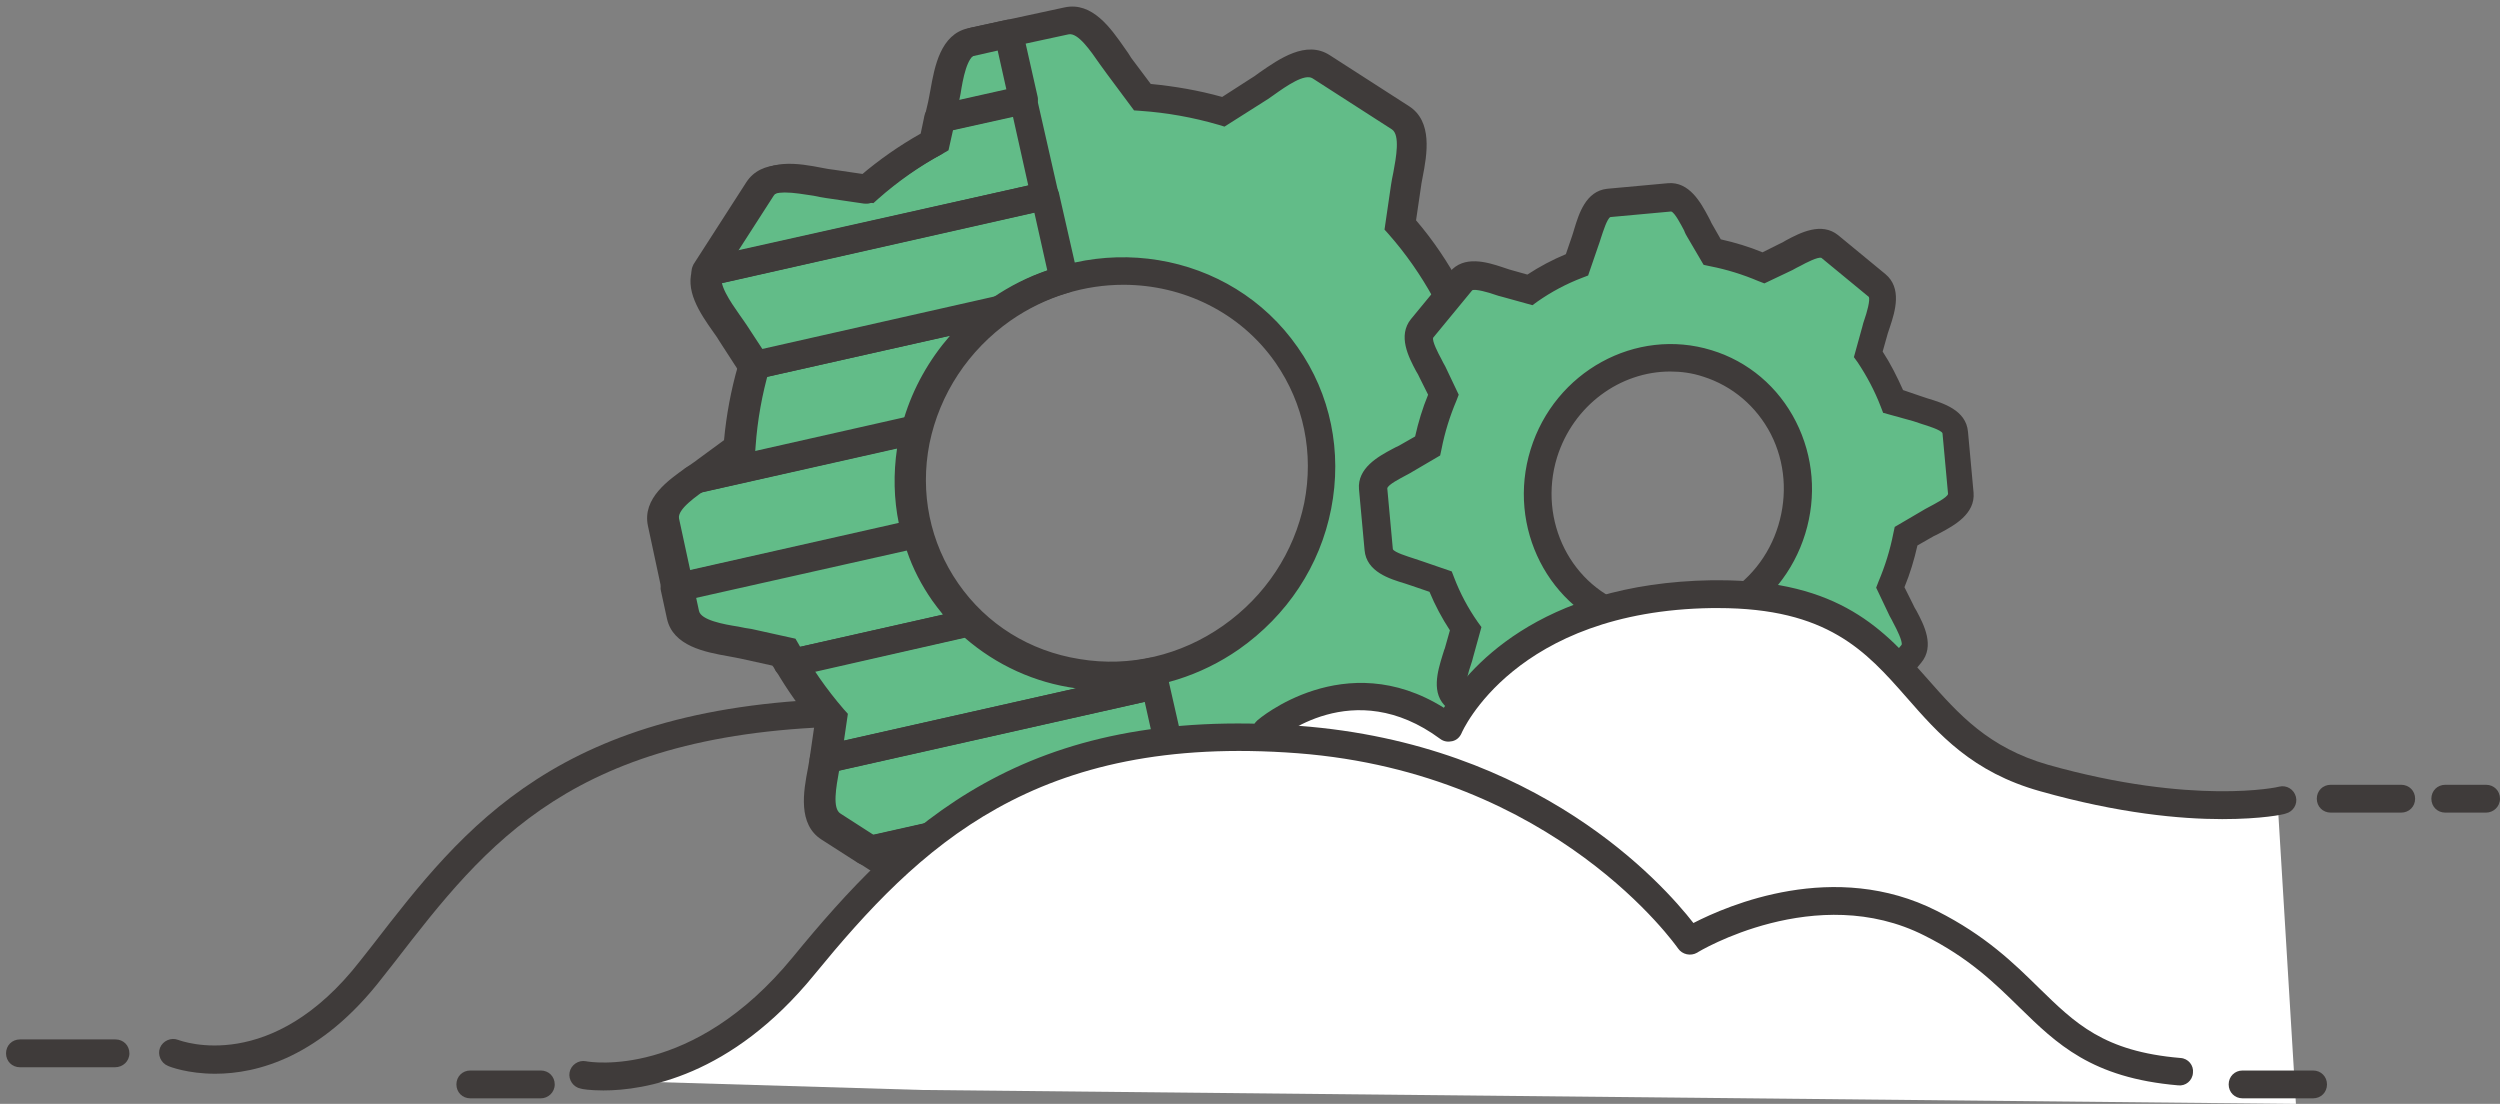 <?xml version="1.0" encoding="utf-8"?>
<!-- Generator: Adobe Illustrator 19.0.0, SVG Export Plug-In . SVG Version: 6.00 Build 0)  -->
<svg version="1.1" id="Layer_1" xmlns="http://www.w3.org/2000/svg" xmlns:xlink="http://www.w3.org/1999/xlink" x="0px" y="0px"
	 viewBox="0 0 539 238" style="enable-background:new 0 0 539 238;" xml:space="preserve">
<rect x="0" y="0" width="539" height="238" fill="#808080" stroke="none"/>
<style type="text/css">
	.st0{fill:#3F3B3A;}
	.st1{fill:#62BC88;}
	.st2{fill:#FFFFFF;}
</style>
<g id="XMLID_1380_">
	<path id="XMLID_53_" class="st0" d="M517.7,175.2h-15.2c-1.7,0-3-1.3-3-3s1.3-3,3-3h15.2c1.7,0,3,1.3,3,3S519.4,175.2,517.7,175.2z
		"/>
</g>
<g id="XMLID_1379_">
	<path id="XMLID_52_" class="st0" d="M536,175.2h-8.8c-1.7,0-3-1.3-3-3s1.3-3,3-3h8.8c1.7,0,3,1.3,3,3S537.6,175.2,536,175.2z"/>
</g>
<g id="XMLID_1376_">
	<g id="XMLID_1378_">
		<path id="XMLID_51_" class="st0" d="M46.4,231.5c-5.9,0-9.8-1.5-10.2-1.7c-1.5-0.6-2.3-2.4-1.7-3.9c0.6-1.5,2.4-2.3,3.9-1.7
			c0.9,0.3,20.2,7.5,39.3-17.1c0.9-1.1,1.7-2.2,2.6-3.3c19.8-25.6,40.2-52.1,103.4-53.2c1.6,0,3,1.3,3,3c0,1.7-1.3,3-2.9,3
			c-60.2,1-78.9,25.2-98.7,50.8c-0.9,1.1-1.7,2.2-2.6,3.3C69.2,228,55.4,231.5,46.4,231.5z"/>
	</g>
	<g id="XMLID_1377_">
		<path id="XMLID_50_" class="st0" d="M24.8,230.1H4.3c-1.7,0-3-1.3-3-3s1.3-3,3-3h20.6c1.7,0,3,1.3,3,3S26.5,230.1,24.8,230.1z"/>
	</g>
</g>
<g id="XMLID_1373_">
	<path id="XMLID_41_" class="st1" d="M312,63.2c-2.8-5.2-6.2-10.1-10.2-14.6l1.2-8.2c0.7-4.9,3-12.2-1.2-14.9l-17.1-11
		c-4.1-2.7-9.9,2.5-14,5.2l-7,4.5c-5.7-1.7-11.5-2.7-17.5-3.2l-5-6.7c-2.9-3.9-6.5-10.8-11.4-9.7l-19.9,4.3c-4.8,1-5.2,8.8-6.3,13.5
		l-1.8,8.1c-5.2,2.8-10.1,6.2-14.6,10.2l-8.2-1.2c-4.9-0.7-12.2-3-14.9,1.2l-11,17.1c-2.7,4.1,2.5,9.9,5.2,14.1l4.5,7
		c-1.7,5.7-2.8,11.6-3.2,17.5l-6.7,4.9c-3.9,2.9-10.8,6.5-9.8,11.4l4.3,19.9c1,4.8,8.8,5.2,13.5,6.3l8.1,1.8
		c2.8,5.2,6.2,10.1,10.1,14.6l-1.2,8.2c-0.7,4.9-3,12.2,1.2,14.9l17.1,11c4.1,2.7,9.9-2.5,14.1-5.2l7-4.5c5.7,1.7,11.5,2.8,17.5,3.2
		l5,6.7c2.9,3.9,6.5,10.8,11.4,9.8l19.9-4.3c4.8-0.9,5.2-8.7,6.3-13.5l1.8-8.1c5.2-2.8,10.1-6.2,14.6-10.1l8.2,1.2
		c4.9,0.7,12.2,3,14.9-1.2l11-17.1c2.7-4.1-2.5-9.9-5.2-14l-4.5-7c1.7-5.7,2.7-11.5,3.2-17.4L312,63.2z M204.2,127.5
		c-13.6-19.6-8.2-46.8,12-60.9s47.7-9.6,61.3,9.9c13.6,19.6,8.2,46.8-12,60.9S217.8,147.1,204.2,127.5z"/>
	<path id="XMLID_44_" class="st0" d="M250.4,202.3c-5.1,0-8.6-5.2-11.3-9c-0.5-0.7-1-1.4-1.4-2.1l-4.2-5.6
		c-5.2-0.5-10.4-1.4-15.4-2.8l-5.8,3.8c-0.7,0.4-1.4,0.9-2.1,1.4c-4.2,3-10,7-15.2,3.7l-17.1-11c-5.1-3.3-3.9-10.3-2.9-15.4
		c0.2-0.9,0.3-1.7,0.4-2.5l1-6.8c-3.4-4-6.4-8.3-8.9-12.8l-6.8-1.5c-0.8-0.2-1.7-0.3-2.6-0.5c-5.1-0.9-12-2.2-13.3-8.1l-4.3-19.9
		c-1.3-6,4.5-10,8.8-13c0.7-0.5,1.4-1,2.1-1.4l5.6-4.1c0.5-5.2,1.4-10.4,2.8-15.4l-3.8-5.8c-0.4-0.7-0.9-1.4-1.4-2.1
		c-3-4.2-7-10.1-3.7-15.2l11-17.1c3.3-5.1,10.3-3.9,15.4-2.9c0.9,0.2,1.7,0.3,2.5,0.4l6.8,1c4-3.4,8.3-6.4,12.9-9l1.5-6.8
		c0.2-0.8,0.3-1.7,0.5-2.6c0.9-5.1,2.2-12,8.1-13.3l19.9-4.3c6-1.3,10,4.5,13,8.8c0.5,0.7,1,1.4,1.4,2.1l4.2,5.6
		c5.2,0.5,10.4,1.4,15.4,2.8l5.9-3.8c0.7-0.4,1.4-0.9,2.2-1.5c4.2-2.9,10-7,15.1-3.7l17.1,11c5.1,3.3,3.9,10.3,2.9,15.4
		c-0.2,0.9-0.3,1.7-0.4,2.4l-1,6.8c3.7,4.3,6.9,9.1,9.6,14.1l0.2,0.4l9.7,45.2l0,0.4c-0.4,5.7-1.4,11.3-2.9,16.7l3.8,5.9
		c0.4,0.7,0.9,1.4,1.4,2.1c3,4.2,7,10,3.7,15.2l-11,17.1c-3.3,5.1-10.3,3.9-15.4,2.9c-0.9-0.2-1.7-0.3-2.4-0.4l-6.8-1
		c-4,3.4-8.3,6.4-12.9,8.9l-1.5,6.8c-0.2,0.8-0.3,1.7-0.5,2.6c-0.9,5.1-2.2,12-8.1,13.2l-19.9,4.3
		C251.5,202.2,251,202.3,250.4,202.3z M217.2,176.3l1.3,0.4c5.5,1.6,11.1,2.7,16.8,3.1l1.4,0.1l5.8,7.8c0.5,0.7,1,1.4,1.6,2.2
		c1.9,2.7,4.7,6.8,6.7,6.4l19.9-4.3c2-0.4,2.8-5.2,3.4-8.4c0.2-1,0.4-2,0.5-2.8l2.1-9.5l1.2-0.7c5-2.7,9.7-6,14-9.8l1-0.9l9.6,1.4
		c0.8,0.1,1.7,0.3,2.7,0.5c3.4,0.6,8.1,1.5,9.3-0.3l11-17.1c1.1-1.7-1.7-5.8-3.6-8.5c-0.6-0.8-1.1-1.6-1.6-2.3l-5.3-8.2l0.4-1.3
		c1.6-5.3,2.6-10.8,3-16.4l-9.4-43.5c-2.7-4.9-5.9-9.5-9.6-13.7l-0.9-1l1.4-9.6c0.1-0.8,0.3-1.7,0.5-2.7c0.6-3.2,1.5-8.1-0.3-9.3
		l-17.1-11c-1.7-1.1-5.6,1.6-8.4,3.6c-0.8,0.6-1.6,1.1-2.4,1.6l-8.2,5.2l-1.3-0.4c-5.5-1.6-11.1-2.6-16.8-3l-1.4-0.1l-5.8-7.8
		c-0.5-0.7-1-1.4-1.6-2.2c-2-2.9-4.7-6.8-6.7-6.4l-19.9,4.3c-2,0.4-2.9,5.3-3.4,8.5c-0.2,1-0.4,1.9-0.5,2.8l-2.1,9.4l-1.2,0.7
		c-5,2.7-9.7,6-14,9.8l-1,0.9l-9.6-1.4c-0.8-0.1-1.7-0.3-2.7-0.5c-3.2-0.6-8.1-1.5-9.2,0.3l-11,17.1c-1.1,1.7,1.7,5.8,3.6,8.5
		c0.6,0.8,1.1,1.6,1.6,2.3l5.3,8.1l-0.4,1.3c-1.6,5.5-2.6,11.1-3,16.8l-0.1,1.4l-7.8,5.8c-0.7,0.5-1.4,1-2.2,1.6
		c-2.7,1.9-6.8,4.7-6.4,6.7l4.3,19.9c0.4,2,5.3,2.9,8.5,3.4c1,0.2,1.9,0.4,2.8,0.5l9.5,2.1l0.7,1.2c2.7,5,6,9.7,9.7,14l0.9,1
		l-1.4,9.6c-0.1,0.8-0.3,1.7-0.5,2.7c-0.6,3.4-1.5,8.1,0.3,9.2l17.1,11c1.7,1.1,5.6-1.6,8.5-3.6c0.8-0.6,1.6-1.1,2.3-1.6
		L217.2,176.3z M239.5,148.7c-2.5,0-5.1-0.2-7.7-0.6c-12.4-2-23.1-8.7-30.1-18.8c-7.1-10.1-9.6-22.5-7.2-34.8
		c2.4-12.3,9.5-23,19.9-30.3c21.6-15,50.9-10.2,65.4,10.7c7.1,10.1,9.6,22.5,7.2,34.8c-2.4,12.3-9.5,23-19.9,30.3
		C258.9,145.7,249.3,148.7,239.5,148.7z M242.2,61.4c-8.3,0-16.8,2.5-24.3,7.7c-9.1,6.4-15.3,15.8-17.5,26.5
		c-2.1,10.7,0.1,21.4,6.2,30.2c6.1,8.8,15.4,14.6,26.2,16.3c10.8,1.8,21.8-0.8,30.9-7.2s15.3-15.8,17.5-26.5
		c2.1-10.7-0.1-21.4-6.2-30.2C267.4,67.3,255,61.4,242.2,61.4z"/>
</g>
<g id="XMLID_1370_">
	<path id="XMLID_1_" class="st1" d="M410,131.7l-2.3-4.9c1.5-3.5,2.7-7.2,3.4-11l4.7-2.7c2.8-1.6,7.4-3.4,7.1-6.6l-1.2-13.1
		c-0.3-3.2-5.2-4.1-8.2-5.1l-5.1-1.8c-1.4-3.6-3.2-7-5.4-10.1l1.4-5.2c0.8-3.1,2.9-7.6,0.4-9.7l-10.2-8.4c-2.4-2-6.6,0.8-9.4,2.2
		l-4.8,2.3c-3.5-1.5-7.2-2.7-11-3.4l-2.7-4.7c-1.6-2.8-3.4-7.4-6.6-7.1L347,43.7c-3.2,0.3-4,5.3-5.1,8.2l-1.8,5.1
		c-3.6,1.4-7,3.2-10.2,5.4l-5.2-1.4c-3.1-0.8-7.6-2.9-9.7-0.4l-8.4,10.2c-2,2.4,0.9,6.6,2.2,9.4l2.3,4.8c-1.5,3.5-2.7,7.2-3.4,11
		l-4.7,2.7c-2.8,1.6-7.4,3.4-7.1,6.5l1.2,13.1c0.3,3.2,5.2,4.1,8.3,5.1l5.1,1.8c1.4,3.6,3.2,7,5.4,10.2l-1.4,5.2
		c-0.8,3.1-2.9,7.7-0.4,9.7l10.2,8.4c2.4,2,6.6-0.9,9.4-2.2l4.9-2.3c3.5,1.5,7.2,2.7,11,3.4l2.7,4.7c1.6,2.8,3.4,7.4,6.5,7.1
		l13.1-1.2c3.2-0.3,4.1-5.2,5.1-8.3l1.8-5.1c3.6-1.4,7-3.2,10.2-5.4l5.2,1.4c3.1,0.8,7.7,2.9,9.7,0.4l8.4-10.2
		C414.3,138.7,411.4,134.6,410,131.7z M351,133.6c-14.8-4.5-22.9-20.6-18.2-35.9c4.7-15.3,20.5-24,35.2-19.4s22.9,20.6,18.2,35.9
		C381.6,129.4,365.8,138.1,351,133.6z"/>
	<path id="XMLID_36_" class="st0" d="M358.4,172.3c-4.2,0-6.5-4.3-8.1-7.3c-0.3-0.5-0.5-1-0.8-1.4l-2-3.5c-3.1-0.7-6.1-1.6-9-2.8
		l-3.6,1.8c-0.5,0.2-1,0.5-1.5,0.8c-3,1.6-7.6,4-11.2,1.1l-10.2-8.4c-3.6-3-2-8-1-11.3c0.2-0.5,0.3-1.1,0.5-1.5l1.1-3.9
		c-1.7-2.6-3.2-5.4-4.4-8.3l-3.8-1.3c-0.5-0.2-1-0.3-1.5-0.5c-3.3-1-8.3-2.5-8.7-7.2l-1.2-13.1c-0.4-4.6,4.2-7.1,7.2-8.7
		c0.5-0.3,1-0.5,1.4-0.7l3.5-2c0.7-3.1,1.6-6.1,2.8-9l-1.8-3.6c-0.2-0.5-0.5-1-0.8-1.5c-1.6-3-4-7.6-1.1-11.2l8.4-10.2
		c3-3.6,8-2.1,11.3-1c0.5,0.2,1,0.3,1.5,0.5l3.9,1.1c2.6-1.7,5.4-3.2,8.3-4.4l1.3-3.8c0.2-0.5,0.3-1,0.5-1.6c1-3.3,2.5-8.2,7.1-8.7
		l13.1-1.2c4.6-0.4,7.1,4.2,8.7,7.2c0.3,0.5,0.5,1,0.7,1.4l2,3.5c3.1,0.7,6.1,1.6,9,2.8l3.6-1.8c0.5-0.2,1-0.5,1.5-0.8
		c3-1.6,7.6-4,11.2-1.1l10.2,8.4c3.6,3,2.1,8,1,11.3c-0.2,0.5-0.3,1-0.5,1.5l-1.1,3.9c1.7,2.6,3.1,5.4,4.4,8.3l3.8,1.3
		c0.5,0.2,1,0.3,1.5,0.5c3.3,1,8.3,2.5,8.7,7.2l1.2,13.1c0.4,4.6-4.2,7.1-7.2,8.7c-0.5,0.3-1,0.5-1.4,0.7l-3.5,2
		c-0.7,3.1-1.6,6.1-2.8,9l1.8,3.6c0.2,0.5,0.5,1,0.8,1.5c1.6,3,4,7.6,1,11.2l-8.4,10.1c-3,3.6-8,2-11.3,1c-0.5-0.2-1-0.3-1.5-0.5
		l-3.9-1.1c-2.6,1.7-5.4,3.1-8.3,4.4l-1.3,3.8c-0.2,0.5-0.3,1-0.5,1.5c-1,3.3-2.5,8.3-7.2,8.7l-13.1,1.2
		C358.8,172.3,358.6,172.3,358.4,172.3z M338.5,150.9l1.3,0.5c3.3,1.4,6.8,2.5,10.3,3.2l1.4,0.3l3.4,5.8c0.3,0.5,0.6,1,0.9,1.6
		c0.6,1.2,2,3.9,2.8,4l13.1-1.2c0.7-0.3,1.6-3.2,2-4.5c0.2-0.6,0.4-1.2,0.6-1.8l2.2-6.4l1.3-0.5c3.4-1.3,6.6-3,9.6-5.1l1.1-0.8
		l6.5,1.8c0.5,0.1,1.1,0.3,1.7,0.5c1.1,0.4,4.2,1.3,4.9,0.9l8.4-10.2c0.2-0.8-1.1-3.4-1.7-4.5c-0.3-0.6-0.6-1.2-0.9-1.7l-2.9-6.1
		l0.5-1.3c1.4-3.3,2.5-6.8,3.2-10.4l0.3-1.4l5.8-3.4c0.5-0.3,1-0.6,1.6-0.9c1.1-0.6,3.9-2,4.1-2.8l-1.2-13.1c-0.3-0.7-3.2-1.6-4.5-2
		c-0.6-0.2-1.2-0.4-1.8-0.6L406,89l-0.5-1.3c-1.3-3.4-3-6.6-5-9.6l-0.8-1.1l1.8-6.5c0.1-0.5,0.3-1.1,0.5-1.7
		c0.4-1.1,1.3-4.2,0.9-4.8l-10.2-8.4c-0.7-0.3-3.4,1.1-4.5,1.7c-0.6,0.3-1.2,0.6-1.7,0.9l-6.1,2.9l-1.3-0.5
		c-3.3-1.4-6.8-2.5-10.4-3.2l-1.4-0.3l-3.4-5.8c-0.3-0.5-0.6-1-0.8-1.6c-0.6-1.1-2-3.9-2.8-4.1l-13.1,1.2c-0.7,0.3-1.6,3.2-2,4.4
		c-0.2,0.6-0.4,1.3-0.6,1.8l-2.2,6.4l-1.3,0.5c-3.4,1.3-6.6,3-9.6,5.1l-1.1,0.8l-6.5-1.8c-0.5-0.1-1.1-0.3-1.7-0.5
		c-1.1-0.4-4.2-1.3-4.8-0.9l-8.4,10.2c-0.3,0.7,1.1,3.4,1.7,4.5c0.3,0.6,0.6,1.2,0.9,1.7l2.9,6.1l-0.5,1.3
		c-1.4,3.3-2.5,6.8-3.2,10.4l-0.3,1.4l-5.8,3.4c-0.5,0.3-1,0.6-1.6,0.9c-1.1,0.6-3.9,2-4,2.8l1.2,13.1c0.3,0.7,3.3,1.6,4.5,2
		c0.6,0.2,1.2,0.4,1.8,0.6l6.4,2.2l0.5,1.3c1.3,3.4,3,6.6,5.1,9.6l0.8,1.1l-1.8,6.5c-0.1,0.5-0.3,1.1-0.5,1.7
		c-0.4,1.1-1.3,4.2-0.9,4.8l10.2,8.4c0.7,0.3,3.4-1.1,4.5-1.7c0.6-0.3,1.2-0.6,1.7-0.9L338.5,150.9z M359.1,137.8
		c-3,0-6-0.4-8.9-1.3c-16.3-5-25.4-22.8-20.2-39.6c5.2-16.8,22.7-26.4,39-21.4c7.9,2.4,14.4,7.9,18.2,15.4c3.8,7.5,4.5,16.1,2,24.2
		c-2.5,8.1-7.9,14.8-15.3,18.9C369.2,136.5,364.2,137.8,359.1,137.8z M360.1,80.1c-10.8,0-20.9,7.3-24.4,18.5
		c-4.2,13.7,3.1,28.1,16.2,32.1l0,0c6.4,2,13.1,1.2,19.1-2c6-3.3,10.4-8.8,12.4-15.4c2-6.6,1.5-13.6-1.6-19.7
		c-3.1-6-8.3-10.4-14.6-12.4C364.8,80.4,362.4,80.1,360.1,80.1z"/>
</g>
<g id="XMLID_1341_">
	<g id="XMLID_1350_">
		<path id="XMLID_31_" class="st0" d="M169.8,146.1c-1,0-2-0.6-2.6-1.5c-0.2-0.4-0.4-0.8-0.7-1.1l-6.8-1.5c-0.8-0.2-1.7-0.3-2.6-0.5
			c-5.1-0.9-12-2.2-13.3-8.1l-1.3-6c-0.4-1.6,0.7-3.2,2.3-3.6l51.8-11.7c1.6-0.4,3.1,0.6,3.5,2.1c1.2,4.2,3,8.1,5.5,11.7
			c1.5,2.2,3.3,4.2,5.2,6.1c0.8,0.8,1.1,1.9,0.8,3c-0.3,1.1-1.2,1.9-2.2,2.1l-39.1,8.8C170.3,146.1,170,146.1,169.8,146.1z
			 M149.2,129.1l0.7,3.1c0,0,0,0,0,0c0.4,2,5.3,2.9,8.4,3.4c1,0.2,1.9,0.4,2.8,0.5l8.1,1.8c0.9,0.2,1.6,0.7,2,1.5
			c0,0.1,0.1,0.2,0.2,0.3l31.9-7.2c-0.8-1-1.6-2-2.3-3c-2.3-3.3-4.2-6.9-5.5-10.8L149.2,129.1z"/>
	</g>
	<g id="XMLID_1349_">
		<path id="XMLID_28_" class="st0" d="M177.5,166.8c-0.8,0-1.5-0.3-2-0.8c-0.7-0.7-1.1-1.7-0.9-2.7c0,0,0-0.1,0-0.1l1-6.9
			c-3.1-3.6-5.9-7.6-8.3-11.7c-0.5-0.8-0.5-1.8-0.2-2.7c0.4-0.9,1.2-1.5,2.1-1.7l39.1-8.8c1-0.2,2,0.1,2.7,0.7
			c9.6,9.1,23.3,12.8,36.6,9.8c1.6-0.4,3.2,0.7,3.6,2.3l0.7,2.9c0.2,0.8,0,1.6-0.4,2.3c-0.4,0.7-1.1,1.1-1.9,1.3l-71.5,16.1
			C177.9,166.8,177.7,166.8,177.5,166.8z M174.6,145.1c1.9,2.9,4,5.7,6.3,8.3c0.6,0.7,0.8,1.5,0.7,2.4l-0.6,4.1l51-11.5
			c-8.9-1.2-17.2-5-24-10.9L174.6,145.1z"/>
	</g>
	<g id="XMLID_1348_">
		<path id="XMLID_24_" class="st0" d="M249.6,202.5c-5.1,0-8.6-5.2-11.3-9c-0.5-0.7-1-1.4-1.4-2.1l-4.2-5.6
			c-5.2-0.5-10.4-1.4-15.4-2.8l-5.8,3.8c-0.7,0.4-1.4,0.9-2.1,1.4c-4.2,3-10,7-15.2,3.7c0,0,0,0,0,0l-9.3-6c-1-0.7-1.5-1.9-1.3-3
			c0.2-1.2,1.1-2.1,2.3-2.4l67.1-15.1c1.6-0.4,3.2,0.7,3.6,2.3l6.5,28.9c0.2,0.8,0,1.6-0.4,2.3s-1.1,1.1-1.9,1.3l-9.5,2.1
			C250.7,202.5,250.1,202.5,249.6,202.5z M223.2,178.3c3.7,0.8,7.5,1.4,11.3,1.6c0.9,0.1,1.7,0.5,2.2,1.2l5,6.7
			c0.5,0.7,1,1.4,1.6,2.2c1.9,2.7,4.7,6.8,6.7,6.4l6.6-1.4l-5.2-23L223.2,178.3z M197.4,187c1.7,1.1,5.7-1.6,8.5-3.6
			c0.8-0.6,1.6-1.1,2.3-1.6l0.2-0.1l-14.3,3.2L197.4,187z"/>
	</g>
	<g id="XMLID_1347_">
		<path id="XMLID_21_" class="st0" d="M186.5,186.5c-0.6,0-1.1-0.2-1.6-0.5l-7.8-5c-5.1-3.3-3.9-10.3-2.9-15.4
			c0.1-0.8,0.3-1.5,0.4-2.3c0.2-1.2,1.1-2.2,2.3-2.5l71.5-16.1c0.8-0.2,1.6,0,2.3,0.4c0.7,0.4,1.1,1.1,1.3,1.9l4.7,20.7
			c0.4,1.6-0.7,3.2-2.3,3.6l-67.1,15.1C186.9,186.5,186.7,186.5,186.5,186.5z M180.1,166.3c0,0.1,0,0.3-0.1,0.4
			c-0.6,3.4-1.5,8.1,0.3,9.2c0,0,0,0,0,0l6.8,4.4l63-14.2l-3.3-14.8L180.1,166.3z"/>
	</g>
	<g id="XMLID_1346_">
		<path id="XMLID_18_" class="st0" d="M145.6,129.8c-0.6,0-1.1-0.2-1.6-0.5c-0.7-0.4-1.1-1.1-1.3-1.9l-3-14c-1.3-6,4.6-10,8.1-12.5
			c0.3-0.2,0.7-0.4,1-0.5l47.8-10.8c1-0.2,2.1,0.1,2.8,0.8c0.7,0.8,1,1.8,0.8,2.8c-1.8,6.9-1.7,14.1,0.2,20.9
			c0.2,0.8,0.1,1.6-0.3,2.3c-0.4,0.7-1.1,1.2-1.9,1.4l-51.8,11.7C146,129.8,145.8,129.8,145.6,129.8z M150.7,106.3
			c-2.2,1.5-5.6,4-5.2,5.9c0,0,0,0,0,0l2.4,11l45.9-10.3c-1.1-5.3-1.2-10.8-0.4-16.2L150.7,106.3z"/>
	</g>
	<g id="XMLID_1345_">
		<path id="XMLID_15_" class="st0" d="M152.1,61.7c-0.9,0-1.7-0.4-2.3-1.1c-0.7-0.9-0.9-2.1-0.5-3.1c0.1-0.3,0.3-0.7,0.6-1.1
			l11-17.1c3.3-5.1,10.3-3.9,15.4-2.9c0.9,0.2,1.7,0.3,2.5,0.4l6.8,1c4-3.4,8.3-6.4,12.9-9l0.8-3.8c0.2-1.1,1.1-2,2.3-2.3l18.3-4.1
			c1.6-0.4,3.2,0.7,3.6,2.3l4.7,20.7c0.2,0.8,0,1.6-0.4,2.3s-1.1,1.1-1.9,1.3l-73.1,16.5C152.5,61.7,152.3,61.7,152.1,61.7z
			 M169.2,41.5c-1.5,0-2.7,0.3-3.2,1l-7.5,11.6L221.7,40l-3.3-14.8l-13.5,3l-0.7,3.2c-0.2,0.9-0.7,1.6-1.5,2c-5,2.7-9.7,6-14,9.8
			c-0.7,0.6-1.5,0.8-2.4,0.7l-8.2-1.2c-0.8-0.1-1.7-0.3-2.7-0.5C173.4,41.9,171.1,41.5,169.2,41.5z"/>
	</g>
	<g id="XMLID_1344_">
		<path id="XMLID_12_" class="st0" d="M149.4,106.5c-1.2,0-2.3-0.7-2.7-1.8c-0.6-1.3-0.1-2.9,1-3.7l0.7-0.5c0.7-0.5,1.5-1,2.1-1.5
			l5.6-4.1c0.5-5.4,1.5-10.8,3-16c0-0.4,0.1-0.8,0.2-1.2c0.4-0.9,1.2-1.6,2.1-1.8l53.1-12c1.4-0.3,2.8,0.4,3.4,1.7
			c0.6,1.3,0.2,2.8-1,3.7c-8.3,5.8-14.3,14.4-16.8,24.1c-0.3,1.1-1.1,1.9-2.2,2.2l-47.8,10.8C149.9,106.5,149.7,106.5,149.4,106.5z
			 M164.6,81.4c-1.4,5-2.3,10.2-2.6,15.3c0,0.3-0.1,0.6-0.2,0.9l33.1-7.4c2-6.6,5.4-12.6,9.9-17.8L164.6,81.4z"/>
	</g>
	<g id="XMLID_1343_">
		<path id="XMLID_9_" class="st0" d="M162.1,81.9c-1,0-2-0.5-2.5-1.4l-4.4-6.8c-0.4-0.7-0.9-1.4-1.4-2.1c-2.9-4.1-6.4-9.2-4.3-14.1
			c0.4-0.9,1.2-1.5,2.1-1.7l73.1-16.5c1.6-0.4,3.2,0.7,3.6,2.3l4.1,18c0.4,1.6-0.6,3.1-2.1,3.5c-4.6,1.3-9,3.4-13,6.1
			c0,0-0.1,0.1-0.1,0.1c-0.3,0.2-0.7,0.4-1.1,0.5l-53.1,12C162.5,81.9,162.3,81.9,162.1,81.9z M154.8,61.2c0.3,2,2.4,4.9,3.8,7
			c0.6,0.8,1.1,1.6,1.6,2.3l3.3,5.1l50.5-11.4c3.7-2.5,7.6-4.5,11.8-5.9L223,45.8L154.8,61.2z"/>
	</g>
	<g id="XMLID_1342_">
		<path id="XMLID_6_" class="st0" d="M202.3,28.7c-0.8,0-1.5-0.3-2.1-0.9c-0.7-0.7-1-1.8-0.8-2.8l0.7-3c0.2-0.8,0.3-1.7,0.5-2.6
			c0.9-5.1,2.2-12,8.1-13.3l8.2-1.8c1.6-0.4,3.2,0.7,3.6,2.3l3.2,14.2c0.2,0.8,0,1.6-0.4,2.3s-1.1,1.1-1.9,1.3l-18.3,4.1
			C202.7,28.7,202.5,28.7,202.3,28.7z M215.1,10.9l-5.3,1.2c-2,0.4-2.9,5.3-3.4,8.5c-0.1,0.4-0.1,0.8-0.2,1.2l10.8-2.4L215.1,10.9z"
			/>
	</g>
</g>
<g id="XMLID_923_">
	<path id="XMLID_49_" class="st2" d="M439.8,168.9c-32.6-9.2-26.6-40.2-71.6-39.6c-45,0.6-56.7,28.8-56.7,28.8
		c-20.9-15.5-39.3,0.6-39.3,0.6l-1.2,1.5c-52.3-1.6-76.6,22.4-98.6,49.2c-23.1,28.2-47.5,23.4-47.5,23.4l73.9,2.2L495,238l-3.9-64.3
		C491.1,173.7,472.4,178.1,439.8,168.9z"/>
</g>
<g id="XMLID_918_">
	<path id="XMLID_5_" class="st0" d="M130.1,235.1c-2.9,0-4.7-0.3-4.9-0.4c-1.6-0.3-2.7-1.9-2.4-3.5c0.3-1.6,1.9-2.7,3.5-2.4l0,0
		c0.9,0.2,23,3.9,44.6-22.4c23.7-28.9,49.9-54.4,109.3-49.9c51.4,3.9,78.2,33.9,84.9,42.5c7.4-3.8,30.4-13.8,52.5-2.6
		c10.5,5.3,16.6,11.3,22,16.6c7.8,7.6,13.9,13.7,30.5,15.1c1.7,0.1,2.9,1.6,2.7,3.2c-0.1,1.7-1.6,2.9-3.2,2.7
		c-18.7-1.6-26.2-9-34.2-16.8c-5.3-5.2-10.9-10.7-20.5-15.5c-23.3-11.8-48.8,3.5-49,3.7c-1.4,0.8-3.2,0.4-4.1-0.9
		c-0.3-0.4-26.3-37.8-82-42.1c-56.6-4.3-81.6,20.1-104.2,47.7C157.6,232.2,138.8,235.1,130.1,235.1z"/>
</g>
<g id="XMLID_917_">
	<path id="XMLID_4_" class="st0" d="M479.1,176.6c-9,0-22.2-1.2-39.2-6c-14.7-4.1-21.9-12.3-28.9-20.3c-8.7-9.9-17-19.2-40.6-19.2
		c-0.4,0-0.9,0-1.3,0c-42.5,0.6-53.9,26.7-54,27c-0.4,0.9-1.1,1.5-2,1.7c-0.9,0.2-1.8,0.1-2.6-0.5c-18.8-13.9-34.8-0.1-35.5,0.5
		c-1.2,1.1-3.1,1-4.2-0.3c-1.1-1.2-1-3.1,0.3-4.2c0.2-0.2,18.8-16.1,40.2-2.7c4.7-7.8,20-26.9,57.8-27.5c0.5,0,0.9,0,1.4,0
		c26.3,0,35.8,10.8,45.1,21.3c6.7,7.6,13.1,14.8,26,18.5c31.3,8.8,49.7,4.8,49.8,4.7c1.6-0.4,3.2,0.6,3.6,2.2
		c0.4,1.6-0.6,3.2-2.2,3.6C492.4,175.6,487.6,176.6,479.1,176.6z"/>
</g>
<g id="XMLID_916_">
	<path id="XMLID_3_" class="st0" d="M498.7,236.8h-15.2c-1.7,0-3-1.3-3-3s1.3-3,3-3h15.2c1.7,0,3,1.3,3,3S500.4,236.8,498.7,236.8z"
		/>
</g>
<g id="XMLID_915_">
	<path id="XMLID_2_" class="st0" d="M116.6,236.8h-15.2c-1.7,0-3-1.3-3-3s1.3-3,3-3h15.2c1.7,0,3,1.3,3,3S118.2,236.8,116.6,236.8z"
		/>
</g>
</svg>
